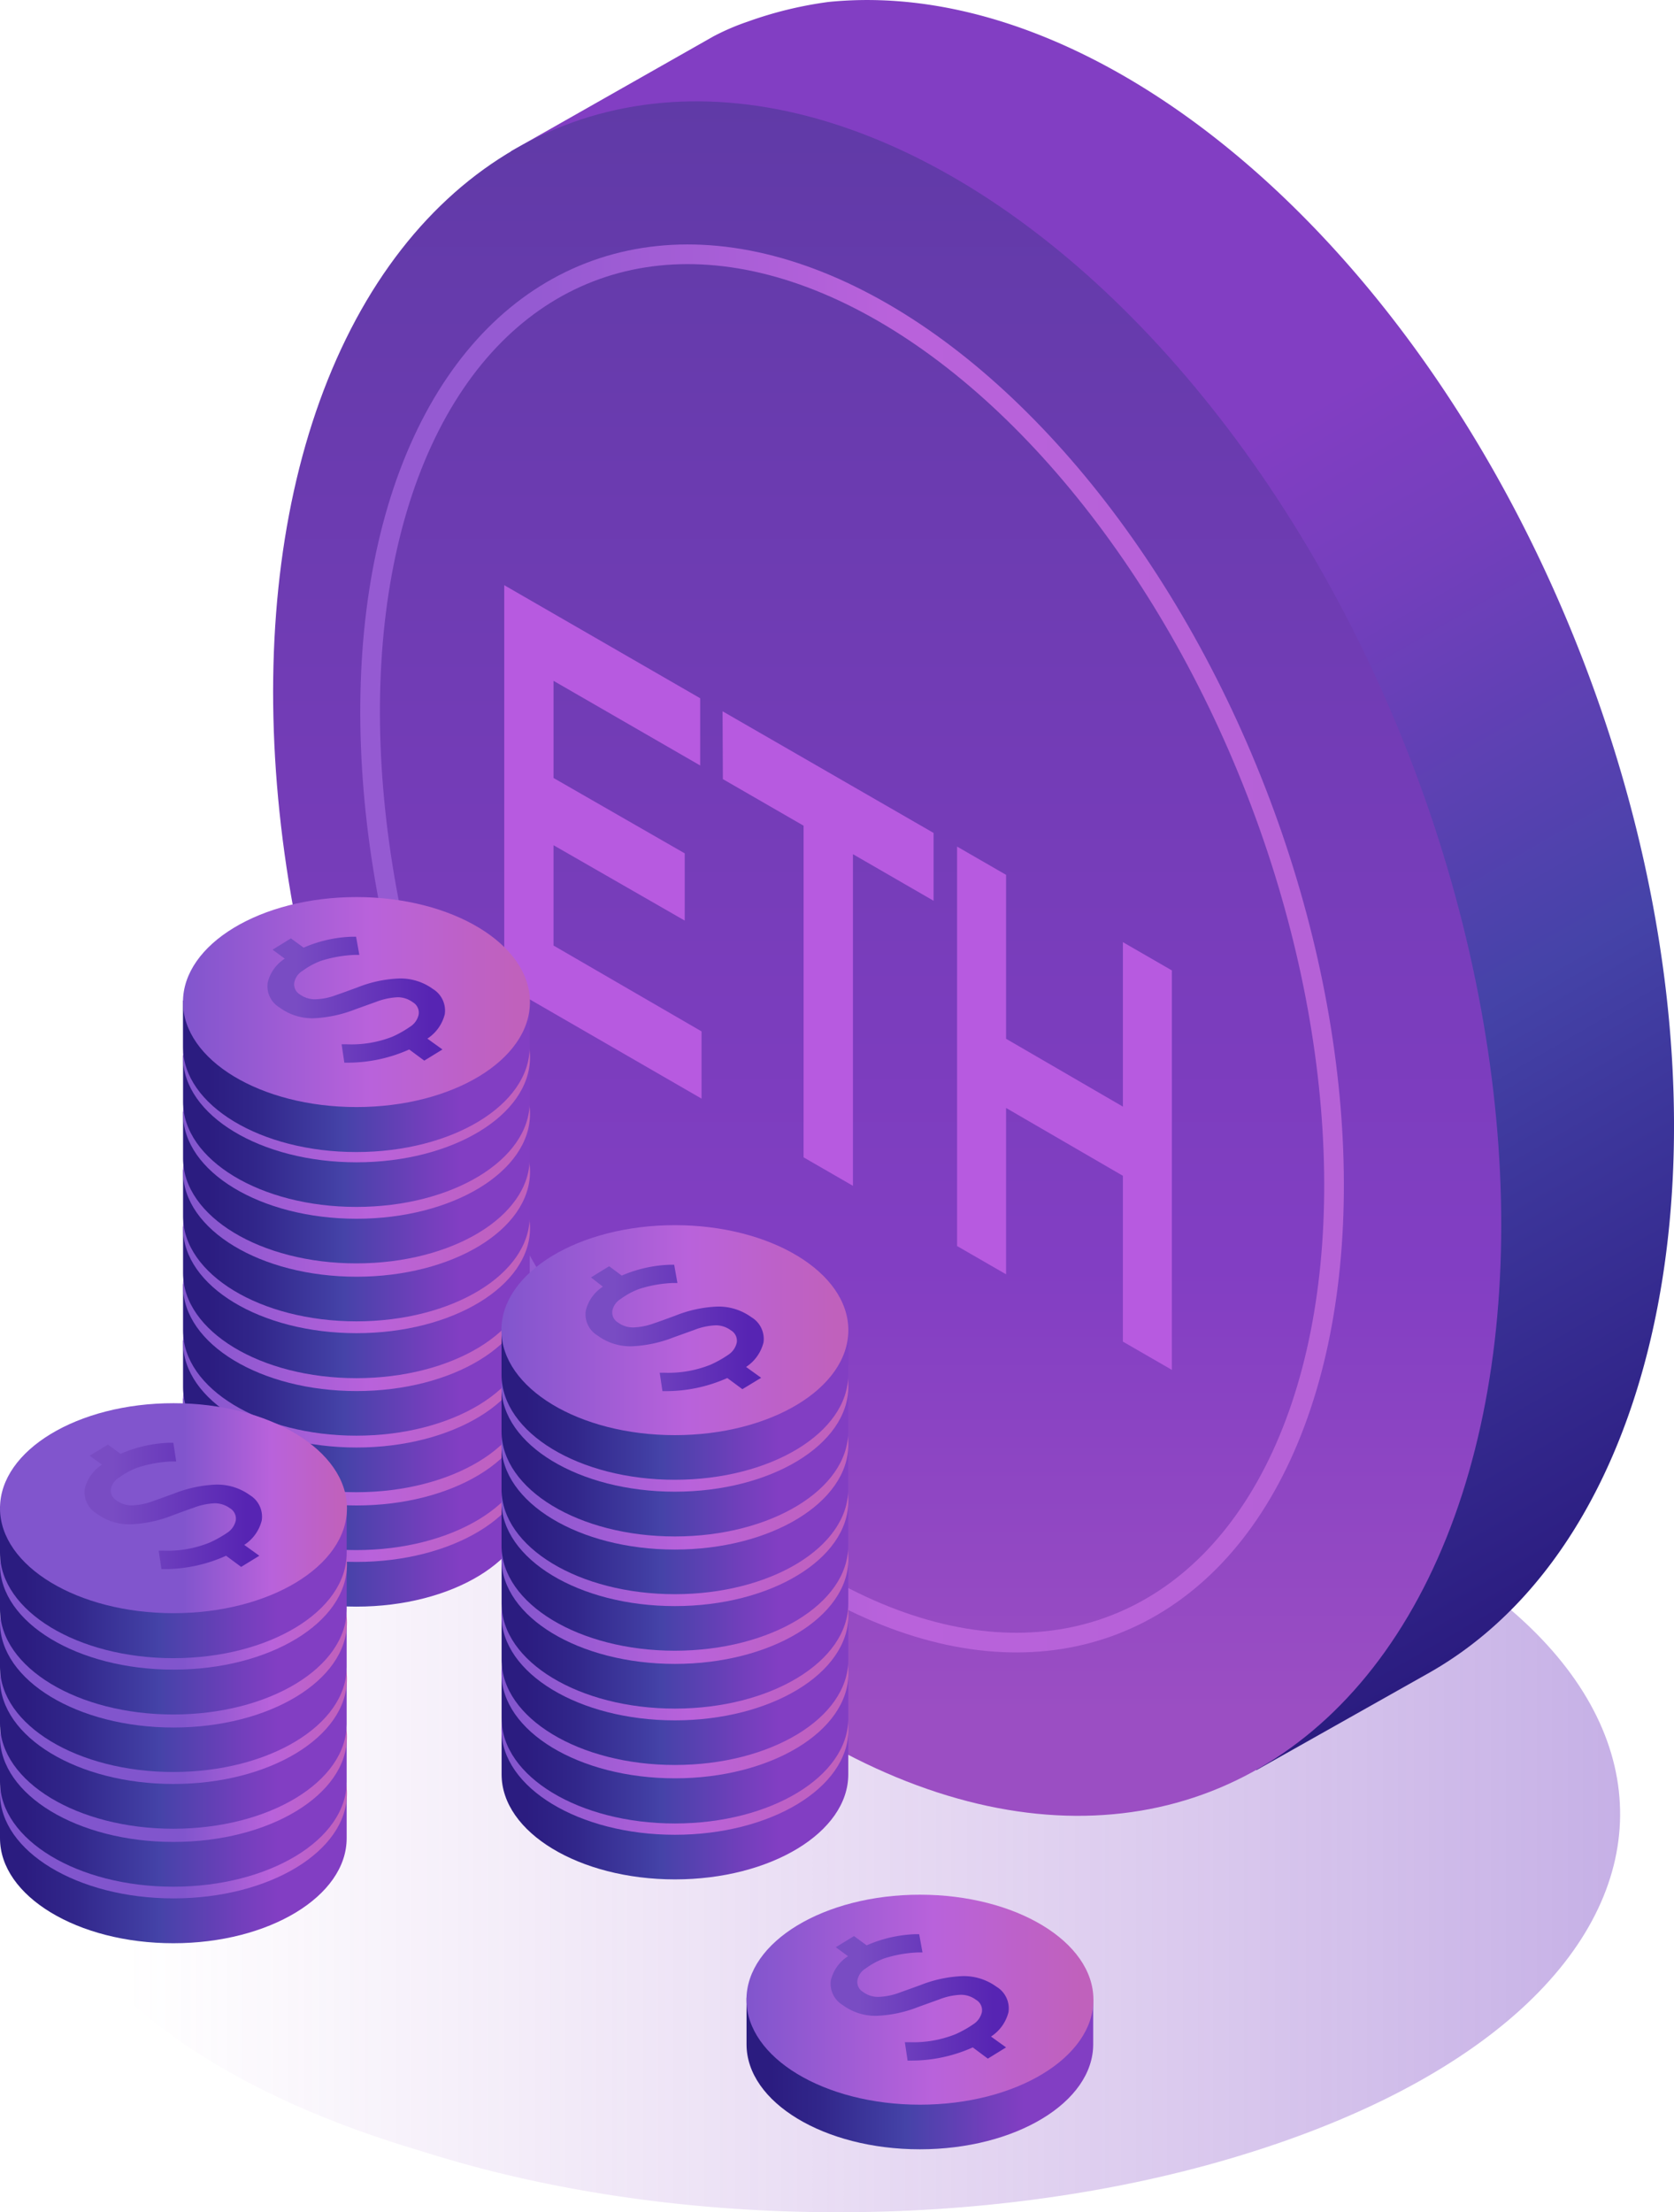 <svg xmlns="http://www.w3.org/2000/svg" xmlns:xlink="http://www.w3.org/1999/xlink" width="222.13" height="293.51" viewBox="0 0 222.13 293.51"><defs><style>.cls-78{fill:none}</style><linearGradient id="Безымянный_градиент_161" x1="4.16" y1="240.18" x2="214.98" y2="240.18" gradientUnits="userSpaceOnUse"><stop offset=".06" stop-color="#9b4ec3" stop-opacity="0"/><stop offset="1" stop-color="#6930be"/></linearGradient><linearGradient id="Безымянный_градиент_319" x1="98.11" y1="2.57" x2="216" y2="206.76" gradientUnits="userSpaceOnUse"><stop offset=".35" stop-color="#823ec3"/><stop offset=".46" stop-color="#733fbc"/><stop offset=".66" stop-color="#4b42ab"/><stop offset=".69" stop-color="#4543a8"/><stop offset=".77" stop-color="#3e389d"/><stop offset="1" stop-color="#2b1c80"/></linearGradient><linearGradient id="Безымянный_градиент_155" x1="117.72" y1="240.93" x2="117.72" y2="13.42" gradientTransform="rotate(21.23 117.7 127.176)" gradientUnits="userSpaceOnUse"><stop offset=".06" stop-color="#9b4ec3"/><stop offset=".32" stop-color="#823ec3"/><stop offset="1" stop-color="#603aa7"/></linearGradient><linearGradient id="Безымянный_градиент_333" x1="47.8" y1="125.84" x2="178.34" y2="125.84" gradientTransform="rotate(21.23 113.059 125.837)" gradientUnits="userSpaceOnUse"><stop offset=".18" stop-color="#955ad2"/><stop offset=".54" stop-color="#b962db"/><stop offset=".96" stop-color="#b561d7"/></linearGradient><linearGradient id="Безымянный_градиент_110" x1="70.34" y1="199.25" x2="24.29" y2="199.25" gradientUnits="userSpaceOnUse"><stop offset=".2" stop-color="#823ec3"/><stop offset=".3" stop-color="#733fbc"/><stop offset=".51" stop-color="#4b42ab"/><stop offset=".54" stop-color="#4543a8"/><stop offset=".57" stop-color="#423fa4"/><stop offset=".79" stop-color="#31268a"/><stop offset=".93" stop-color="#2b1c80"/></linearGradient><linearGradient id="Безымянный_градиент_88" x1="24.29" y1="193.3" x2="70.33" y2="193.3" gradientUnits="userSpaceOnUse"><stop offset="0" stop-color="#8155cd"/><stop offset=".54" stop-color="#b962db"/><stop offset=".96" stop-color="#c061bc"/></linearGradient><linearGradient id="Безымянный_градиент_106" x1="35.48" y1="192.99" x2="59.15" y2="192.99" gradientUnits="userSpaceOnUse"><stop offset=".05" stop-color="#823ec3"/><stop offset="1" stop-color="#9741cf"/></linearGradient><linearGradient id="Безымянный_градиент_110-2" x1="70.34" y1="191.76" x2="24.29" y2="191.76" xlink:href="#Безымянный_градиент_110"/><linearGradient id="Безымянный_градиент_88-2" x1="24.29" y1="185.81" x2="70.33" y2="185.81" xlink:href="#Безымянный_градиент_88"/><linearGradient id="Безымянный_градиент_106-2" x1="35.48" y1="185.5" x2="59.15" y2="185.5" xlink:href="#Безымянный_градиент_106"/><linearGradient id="Безымянный_градиент_110-3" x1="70.34" y1="184.07" x2="24.29" y2="184.07" xlink:href="#Безымянный_градиент_110"/><linearGradient id="Безымянный_градиент_88-3" x1="24.29" y1="178.12" x2="70.33" y2="178.12" xlink:href="#Безымянный_градиент_88"/><linearGradient id="Безымянный_градиент_106-3" x1="35.48" y1="177.81" x2="59.15" y2="177.81" xlink:href="#Безымянный_градиент_106"/><linearGradient id="Безымянный_градиент_110-4" x1="70.34" y1="176.58" x2="24.29" y2="176.58" xlink:href="#Безымянный_градиент_110"/><linearGradient id="Безымянный_градиент_88-4" x1="24.29" y1="170.63" x2="70.33" y2="170.63" xlink:href="#Безымянный_градиент_88"/><linearGradient id="Безымянный_градиент_106-4" x1="35.48" y1="170.32" x2="59.15" y2="170.32" xlink:href="#Безымянный_градиент_106"/><linearGradient id="Безымянный_градиент_110-5" x1="70.33" y1="168.9" x2="24.29" y2="168.9" xlink:href="#Безымянный_градиент_110"/><linearGradient id="Безымянный_градиент_88-5" x1="24.29" y1="162.95" x2="70.32" y2="162.95" xlink:href="#Безымянный_градиент_88"/><linearGradient id="Безымянный_градиент_106-5" x1="35.48" y1="162.65" x2="59.14" y2="162.65" xlink:href="#Безымянный_градиент_106"/><linearGradient id="Безымянный_градиент_110-6" x1="70.33" y1="161.41" x2="24.29" y2="161.41" xlink:href="#Безымянный_градиент_110"/><linearGradient id="Безымянный_градиент_88-6" x1="24.29" y1="155.46" x2="70.32" y2="155.46" xlink:href="#Безымянный_градиент_88"/><linearGradient id="Безымянный_градиент_106-6" x1="35.48" y1="155.16" x2="59.14" y2="155.16" xlink:href="#Безымянный_градиент_106"/><linearGradient id="Безымянный_градиент_110-7" x1="70.33" y1="153.72" x2="24.29" y2="153.72" xlink:href="#Безымянный_градиент_110"/><linearGradient id="Безымянный_градиент_88-7" x1="24.29" y1="147.77" x2="70.32" y2="147.77" xlink:href="#Безымянный_градиент_88"/><linearGradient id="Безымянный_градиент_106-7" x1="35.48" y1="147.47" x2="59.14" y2="147.47" xlink:href="#Безымянный_градиент_106"/><linearGradient id="Безымянный_градиент_110-8" x1="70.33" y1="146.23" x2="24.29" y2="146.23" xlink:href="#Безымянный_градиент_110"/><linearGradient id="Безымянный_градиент_88-8" x1="24.29" y1="140.28" x2="70.32" y2="140.28" xlink:href="#Безымянный_градиент_88"/><linearGradient id="Безымянный_градиент_106-8" x1="35.48" y1="139.98" x2="59.14" y2="139.98" xlink:href="#Безымянный_градиент_106"/><linearGradient id="Безымянный_градиент_110-9" x1="70.33" y1="138.9" x2="24.28" y2="138.9" xlink:href="#Безымянный_градиент_110"/><linearGradient id="Безымянный_градиент_88-9" x1="24.28" y1="132.95" x2="70.32" y2="132.95" xlink:href="#Безымянный_градиент_88"/><linearGradient id="Безымянный_градиент_327" x1="35.47" y1="132.64" x2="59.14" y2="132.64" gradientUnits="userSpaceOnUse"><stop offset=".16" stop-color="#794cc3"/><stop offset=".91" stop-color="#5724b3"/></linearGradient><linearGradient id="Безымянный_градиент_110-10" x1="112.58" y1="235.45" x2="66.54" y2="235.45" xlink:href="#Безымянный_градиент_110"/><linearGradient id="Безымянный_градиент_88-10" x1="66.54" y1="229.5" x2="112.57" y2="229.5" xlink:href="#Безымянный_градиент_88"/><linearGradient id="Безымянный_градиент_106-9" x1="77.73" y1="229.2" x2="101.39" y2="229.2" xlink:href="#Безымянный_градиент_106"/><linearGradient id="Безымянный_градиент_110-11" x1="112.58" y1="227.96" x2="66.54" y2="227.96" xlink:href="#Безымянный_градиент_110"/><linearGradient id="Безымянный_градиент_88-11" x1="66.54" y1="222.01" x2="112.57" y2="222.01" xlink:href="#Безымянный_градиент_88"/><linearGradient id="Безымянный_градиент_106-10" x1="77.73" y1="221.71" x2="101.39" y2="221.71" xlink:href="#Безымянный_градиент_106"/><linearGradient id="Безымянный_градиент_110-12" x1="112.58" y1="220.27" x2="66.54" y2="220.27" xlink:href="#Безымянный_градиент_110"/><linearGradient id="Безымянный_градиент_88-12" x1="66.54" y1="214.32" x2="112.57" y2="214.32" xlink:href="#Безымянный_градиент_88"/><linearGradient id="Безымянный_градиент_106-11" x1="77.73" y1="214.02" x2="101.39" y2="214.02" xlink:href="#Безымянный_градиент_106"/><linearGradient id="Безымянный_градиент_110-13" x1="112.58" y1="212.78" x2="66.54" y2="212.78" xlink:href="#Безымянный_градиент_110"/><linearGradient id="Безымянный_градиент_88-13" x1="66.54" y1="206.83" x2="112.57" y2="206.83" xlink:href="#Безымянный_градиент_88"/><linearGradient id="Безымянный_градиент_106-12" x1="77.73" y1="206.53" x2="101.39" y2="206.53" xlink:href="#Безымянный_градиент_106"/><linearGradient id="Безымянный_градиент_110-14" x1="112.58" y1="205.11" x2="66.53" y2="205.11" xlink:href="#Безымянный_градиент_110"/><linearGradient id="Безымянный_градиент_88-14" x1="66.53" y1="199.16" x2="112.57" y2="199.16" xlink:href="#Безымянный_градиент_88"/><linearGradient id="Безымянный_градиент_106-13" x1="77.72" y1="198.85" x2="101.39" y2="198.85" xlink:href="#Безымянный_градиент_106"/><linearGradient id="Безымянный_градиент_110-15" x1="112.58" y1="197.61" x2="66.53" y2="197.61" xlink:href="#Безымянный_градиент_110"/><linearGradient id="Безымянный_градиент_88-15" x1="66.53" y1="191.66" x2="112.57" y2="191.66" xlink:href="#Безымянный_градиент_88"/><linearGradient id="Безымянный_градиент_106-14" x1="77.72" y1="191.36" x2="101.39" y2="191.36" xlink:href="#Безымянный_градиент_106"/><linearGradient id="Безымянный_градиент_110-16" x1="112.58" y1="189.92" x2="66.53" y2="189.92" xlink:href="#Безымянный_градиент_110"/><linearGradient id="Безымянный_градиент_88-16" x1="66.53" y1="183.98" x2="112.57" y2="183.98" xlink:href="#Безымянный_градиент_88"/><linearGradient id="Безымянный_градиент_106-15" x1="77.72" y1="183.67" x2="101.39" y2="183.67" xlink:href="#Безымянный_градиент_106"/><linearGradient id="Безымянный_градиент_110-17" x1="112.58" y1="182.43" x2="66.53" y2="182.43" xlink:href="#Безымянный_градиент_110"/><linearGradient id="Безымянный_градиент_88-17" x1="66.53" y1="176.48" x2="112.57" y2="176.48" xlink:href="#Безымянный_градиент_88"/><linearGradient id="Безымянный_градиент_327-2" x1="77.72" y1="176.18" x2="101.39" y2="176.18" xlink:href="#Безымянный_градиент_327"/><linearGradient id="Безымянный_градиент_110-18" x1="46.05" y1="243.89" x2="0" y2="243.89" xlink:href="#Безымянный_градиент_110"/><linearGradient id="Безымянный_градиент_88-18" y1="237.94" x2="46.04" y2="237.94" xlink:href="#Безымянный_градиент_88"/><linearGradient id="Безымянный_градиент_106-16" x1="11.19" y1="237.63" x2="34.86" y2="237.63" xlink:href="#Безымянный_градиент_106"/><linearGradient id="Безымянный_градиент_110-19" x1="46.05" y1="236.4" x2="0" y2="236.4" xlink:href="#Безымянный_градиент_110"/><linearGradient id="Безымянный_градиент_88-19" y1="230.45" x2="46.04" y2="230.45" xlink:href="#Безымянный_градиент_88"/><linearGradient id="Безымянный_градиент_106-17" x1="11.19" y1="230.14" x2="34.86" y2="230.14" xlink:href="#Безымянный_градиент_106"/><linearGradient id="Безымянный_градиент_110-20" x1="46.05" y1="228.71" x2="0" y2="228.71" xlink:href="#Безымянный_градиент_110"/><linearGradient id="Безымянный_градиент_88-20" y1="222.76" x2="46.04" y2="222.76" xlink:href="#Безымянный_градиент_88"/><linearGradient id="Безымянный_градиент_106-18" x1="11.19" y1="222.45" x2="34.86" y2="222.45" xlink:href="#Безымянный_градиент_106"/><linearGradient id="Безымянный_градиент_110-21" x1="46.05" y1="221.22" x2="0" y2="221.22" xlink:href="#Безымянный_градиент_110"/><linearGradient id="Безымянный_градиент_88-21" y1="215.27" x2="46.04" y2="215.27" xlink:href="#Безымянный_градиент_88"/><linearGradient id="Безымянный_градиент_106-19" x1="11.19" y1="214.96" x2="34.86" y2="214.96" xlink:href="#Безымянный_градиент_106"/><linearGradient id="Безымянный_градиент_110-22" x1="46.04" y1="213.54" x2="0" y2="213.54" xlink:href="#Безымянный_градиент_110"/><linearGradient id="Безымянный_градиент_88-22" y1="207.59" x2="46.04" y2="207.59" xlink:href="#Безымянный_градиент_88"/><linearGradient id="Безымянный_градиент_106-20" x1="11.19" y1="207.29" x2="34.86" y2="207.29" xlink:href="#Безымянный_градиент_106"/><linearGradient id="Безымянный_градиент_110-23" x1="46.04" y1="206.05" x2="0" y2="206.05" xlink:href="#Безымянный_градиент_110"/><linearGradient id="Безымянный_градиент_88-23" y1="200.1" x2="46.04" y2="200.1" xlink:href="#Безымянный_градиент_88"/><linearGradient id="Безымянный_градиент_327-3" x1="11.19" y1="199.8" x2="34.86" y2="199.8" xlink:href="#Безымянный_градиент_327"/><linearGradient id="Безымянный_градиент_110-24" x1="145.1" y1="271.26" x2="99.06" y2="271.26" xlink:href="#Безымянный_градиент_110"/><linearGradient id="Безымянный_градиент_88-24" x1="99.06" y1="265.31" x2="145.09" y2="265.31" xlink:href="#Безымянный_градиент_88"/><linearGradient id="Безымянный_градиент_327-4" x1="110.25" y1="265.01" x2="133.91" y2="265.01" xlink:href="#Безымянный_градиент_327"/></defs><title>3</title><g id="Слой_2" data-name="Слой 2"><g id="Слой_3" data-name="Слой 3"><path d="M164 195.19l-3.26-1c-32.3-9.73-72.39-9.82-104.85-.24-68.64 20.26-69.08 70.65-.78 91.21l3.26 1c32.3 9.72 72.39 9.81 104.86.23 68.65-20.25 69.09-70.64.77-91.2z" style="opacity:.38;fill:url(#Безымянный_градиент_161)"/><path d="M166.71 234.86l23.07-13c33.27-19 42.5-77.09 20.08-134.79C188.61 32.39 146.11-3.4 109.93.26a51.8 51.8 0 0 0-10.74 2.62 31.11 31.11 0 0 0-4.51 1.94L67.77 20.09" style="fill:url(#Безымянный_градиент_319)"/><ellipse cx="117.72" cy="127.18" rx="74.3" ry="118.55" transform="rotate(-21.23 117.725 127.169)" style="fill:url(#Безымянный_градиент_155)"/><ellipse cx="113.07" cy="125.84" rx="57.53" ry="96.24" transform="rotate(-21.23 113.056 125.852)" style="stroke-miterlimit:10;stroke-width:2.61px;stroke:url(#Безымянный_градиент_333);fill:none"/><path d="M73.45 112.14l17.41 10v-8.92l-17.41-10V90.33l19.46 11.23v-8.92l-26-15v53l26.18 15.12v-8.92l-19.64-11.39zM149 125v21.82l-15.5-9v-21.75l-6.5-3.75v53l6.5 3.75V147l15.5 9v22l6.5 3.75v-53zm-53.08-21.63l10.71 6.18v44l6.55 3.78v-44l10.7 6.18v-9l-28-16.14z" style="fill:#b75ae0"/><path d="M68.74 193.3c-3.36-5.17-11.69-8-21.43-8s-18.06 2.58-21.42 7.75h-1.6v6.18c0 7.69 10.31 13.93 23 13.93s23-6.24 23-13.93v-5.93z" style="fill:url(#Безымянный_градиент_110)"/><ellipse cx="47.31" cy="193.3" rx="23.02" ry="13.93" style="fill:url(#Безымянный_градиент_88)"/><path d="M57.45 191.56a7.47 7.47 0 0 0-4.45-1.39 16.86 16.86 0 0 0-5.61 1.2c-.7.26-2.08.77-2.79 1a8.59 8.59 0 0 1-2.81.57 3.42 3.42 0 0 1-2-.65 1.55 1.55 0 0 1-.75-1.59 2.38 2.38 0 0 1 1.11-1.56 10.41 10.41 0 0 1 2.4-1.3 17.16 17.16 0 0 1 4.51-.8h.61l-.43-2.41h-.54a17.35 17.35 0 0 0-6.42 1.44l-1.69-1.23-2.42 1.48 1.63 1.19a5.18 5.18 0 0 0-2.27 3.19 3.3 3.3 0 0 0 1.59 3.3 7.36 7.36 0 0 0 4.49 1.41 16.92 16.92 0 0 0 5.53-1.18l2.78-1a8.86 8.86 0 0 1 2.86-.6 3.37 3.37 0 0 1 2 .65 1.6 1.6 0 0 1 .78 1.65 2.59 2.59 0 0 1-1.13 1.61 15.72 15.72 0 0 1-2.36 1.32 15.08 15.08 0 0 1-6.07 1.07h-.62l.36 2.44h.53a20 20 0 0 0 8.08-1.75l2 1.48 2.41-1.48-2-1.44a5.44 5.44 0 0 0 2.31-3.24 3.36 3.36 0 0 0-1.62-3.38z" style="fill:url(#Безымянный_градиент_106)"/><path d="M68.74 185.81c-3.36-5.17-11.69-8-21.43-8s-18.06 2.58-21.42 7.75h-1.6v6.18c0 7.69 10.31 13.92 23 13.92s23-6.23 23-13.92v-5.95z" style="fill:url(#Безымянный_градиент_110-2)"/><ellipse cx="47.31" cy="185.81" rx="23.02" ry="13.93" style="fill:url(#Безымянный_градиент_88-2)"/><path d="M57.45 184.07a7.34 7.34 0 0 0-4.45-1.39 16.86 16.86 0 0 0-5.61 1.2c-.7.25-2.08.77-2.79 1a8.28 8.28 0 0 1-2.81.56 3.34 3.34 0 0 1-2-.64 1.55 1.55 0 0 1-.75-1.59 2.38 2.38 0 0 1 1.11-1.56 10.41 10.41 0 0 1 2.4-1.3 17.16 17.16 0 0 1 4.51-.8h.61l-.43-2.41h-.54a17.55 17.55 0 0 0-6.42 1.45l-1.69-1.23-2.42 1.48L37.8 180a5.18 5.18 0 0 0-2.27 3.19 3.3 3.3 0 0 0 1.59 3.31 7.36 7.36 0 0 0 4.49 1.5 17.19 17.19 0 0 0 5.53-1.18l2.78-1a9.21 9.21 0 0 1 2.86-.61 3.38 3.38 0 0 1 2 .66 1.6 1.6 0 0 1 .78 1.65 2.54 2.54 0 0 1-1.13 1.6 14.74 14.74 0 0 1-2.36 1.33 15.08 15.08 0 0 1-6.07.99h-.62l.36 2.44h.53a20 20 0 0 0 8.08-1.75l2 1.48 2.41-1.48-2-1.44a5.44 5.44 0 0 0 2.31-3.24 3.36 3.36 0 0 0-1.62-3.38z" style="fill:url(#Безымянный_градиент_106-2)"/><path d="M68.74 178.12c-3.36-5.17-11.69-8-21.43-8s-18.06 2.58-21.42 7.75h-1.6v6.18c0 7.69 10.31 13.93 23 13.93s23-6.24 23-13.93v-5.95z" style="fill:url(#Безымянный_градиент_110-3)"/><ellipse cx="47.31" cy="178.12" rx="23.02" ry="13.93" style="fill:url(#Безымянный_градиент_88-3)"/><path d="M57.45 176.38A7.47 7.47 0 0 0 53 175a16.86 16.86 0 0 0-5.61 1.2c-.7.26-2.08.77-2.79 1a8.59 8.59 0 0 1-2.81.57 3.42 3.42 0 0 1-2-.65 1.55 1.55 0 0 1-.75-1.59 2.38 2.38 0 0 1 1.11-1.53 10.41 10.41 0 0 1 2.4-1.3 17.16 17.16 0 0 1 4.51-.8h.61l-.43-2.41h-.54a17.35 17.35 0 0 0-6.42 1.44l-1.69-1.23-2.42 1.48 1.63 1.19a5.18 5.18 0 0 0-2.27 3.19 3.3 3.3 0 0 0 1.59 3.31 7.36 7.36 0 0 0 4.49 1.41 17.19 17.19 0 0 0 5.53-1.18l2.78-1a8.86 8.86 0 0 1 2.86-.6 3.3 3.3 0 0 1 2 .65 1.6 1.6 0 0 1 .78 1.65 2.59 2.59 0 0 1-1.13 1.61 15.72 15.72 0 0 1-2.36 1.32 15.08 15.08 0 0 1-6.07 1.02h-.62l.36 2.44h.53a20 20 0 0 0 8.08-1.75l2 1.48 2.41-1.48-2-1.44a5.44 5.44 0 0 0 2.31-3.24 3.36 3.36 0 0 0-1.62-3.38z" style="fill:url(#Безымянный_градиент_106-3)"/><path d="M68.74 170.63c-3.36-5.17-11.69-8-21.43-8s-18.06 2.58-21.42 7.75h-1.6v6.18c0 7.69 10.31 13.92 23 13.92s23-6.23 23-13.92v-6z" style="fill:url(#Безымянный_градиент_110-4)"/><ellipse cx="47.31" cy="170.63" rx="23.02" ry="13.93" style="fill:url(#Безымянный_градиент_88-4)"/><path d="M57.45 168.89A7.34 7.34 0 0 0 53 167.5a16.61 16.61 0 0 0-5.61 1.2c-.7.25-2.08.77-2.79 1a8.28 8.28 0 0 1-2.81.56 3.34 3.34 0 0 1-2-.64A1.55 1.55 0 0 1 39 168a2.38 2.38 0 0 1 1.11-1.56 10.41 10.41 0 0 1 2.4-1.3 17.16 17.16 0 0 1 4.51-.8h.61l-.39-2.34h-.54a17.55 17.55 0 0 0-6.42 1.45l-1.69-1.23-2.42 1.48 1.63 1.19a5.18 5.18 0 0 0-2.27 3.19 3.28 3.28 0 0 0 1.59 3.3 7.31 7.31 0 0 0 4.49 1.42 17.19 17.19 0 0 0 5.53-1.18l2.78-1a9.21 9.21 0 0 1 2.86-.61 3.38 3.38 0 0 1 2 .66 1.6 1.6 0 0 1 .78 1.65 2.54 2.54 0 0 1-1.13 1.6 14.74 14.74 0 0 1-2.36 1.33 14.92 14.92 0 0 1-6.07 1h-.62l.36 2.44h.53a20 20 0 0 0 8.08-1.75l2 1.48 2.41-1.48-2-1.44a5.44 5.44 0 0 0 2.31-3.24 3.36 3.36 0 0 0-1.62-3.37z" style="fill:url(#Безымянный_градиент_106-4)"/><path d="M68.73 163c-3.36-5.17-11.68-8-21.42-8s-18.06 2.57-21.42 7.74h-1.6v6.18c0 7.69 10.3 13.93 23 13.93s23-6.24 23-13.93v-6z" style="fill:url(#Безымянный_градиент_110-5)"/><ellipse cx="47.31" cy="162.95" rx="23.02" ry="13.93" style="fill:url(#Безымянный_градиент_88-5)"/><path d="M57.44 161.22a7.36 7.36 0 0 0-4.47-1.4 16.71 16.71 0 0 0-5.62 1.18c-.69.25-2.08.77-2.78 1a8.8 8.8 0 0 1-2.81.56 3.32 3.32 0 0 1-2-.65 1.54 1.54 0 0 1-.75-1.59 2.33 2.33 0 0 1 1.11-1.55 10 10 0 0 1 2.39-1.3 16.77 16.77 0 0 1 4.51-.81h.62l-.44-2.42h-.54a17.65 17.65 0 0 0-6.42 1.44l-1.68-1.23-2.39 1.55 1.63 1.19a5.26 5.26 0 0 0-2.28 3.19 3.29 3.29 0 0 0 1.6 3.31 7.29 7.29 0 0 0 4.48 1.41 16.92 16.92 0 0 0 5.53-1.18l2.78-1a8.66 8.66 0 0 1 2.86-.61 3.29 3.29 0 0 1 2 .66 1.58 1.58 0 0 1 .79 1.64 2.61 2.61 0 0 1-1.14 1.61 14 14 0 0 1-2.36 1.32 15 15 0 0 1-6.06 1.04h-.61l.31 2.42h.53a20.09 20.09 0 0 0 8.08-1.74l2 1.48 2.42-1.48-2-1.45a5.39 5.39 0 0 0 2.32-3.24 3.36 3.36 0 0 0-1.61-3.35z" style="fill:url(#Безымянный_градиент_106-5)"/><path d="M68.73 155.46c-3.36-5.17-11.68-8-21.42-8s-18.06 2.57-21.42 7.74h-1.6v6.18c0 7.69 10.3 13.93 23 13.93s23-6.24 23-13.93v-5.95z" style="fill:url(#Безымянный_градиент_110-6)"/><ellipse cx="47.31" cy="155.46" rx="23.02" ry="13.93" style="fill:url(#Безымянный_градиент_88-6)"/><path d="M57.44 153.73a7.36 7.36 0 0 0-4.47-1.4 16.91 16.91 0 0 0-5.62 1.2l-2.78 1a8.8 8.8 0 0 1-2.81.56 3.32 3.32 0 0 1-2-.65 1.54 1.54 0 0 1-.75-1.59 2.37 2.37 0 0 1 1.11-1.56 10.3 10.3 0 0 1 2.42-1.29 16.77 16.77 0 0 1 4.51-.81h.62l-.44-2.42h-.54a17.45 17.45 0 0 0-6.42 1.44L38.59 147l-2.42 1.48 1.63 1.19a5.23 5.23 0 0 0-2.28 3.19 3.3 3.3 0 0 0 1.6 3.31 7.29 7.29 0 0 0 4.48 1.41 16.92 16.92 0 0 0 5.53-1.18c.7-.25 2.08-.77 2.78-1a8.66 8.66 0 0 1 2.86-.61 3.29 3.29 0 0 1 2 .66 1.58 1.58 0 0 1 .79 1.64 2.61 2.61 0 0 1-1.14 1.61 14.74 14.74 0 0 1-2.36 1.3 15 15 0 0 1-6.06 1.09h-.61l.36 2.44h.53a19.93 19.93 0 0 0 8.08-1.75l2 1.49 2.42-1.49-2-1.44a5.41 5.41 0 0 0 2.32-3.24 3.35 3.35 0 0 0-1.66-3.37z" style="fill:url(#Безымянный_градиент_106-6)"/><path d="M68.73 147.77c-3.36-5.17-11.68-8-21.42-8s-18.06 2.57-21.42 7.74h-1.6v6.18c0 7.69 10.3 13.93 23 13.93s23-6.24 23-13.93v-5.95z" style="fill:url(#Безымянный_градиент_110-7)"/><ellipse cx="47.31" cy="147.77" rx="23.02" ry="13.93" style="fill:url(#Безымянный_градиент_88-7)"/><path d="M57.44 146a7.36 7.36 0 0 0-4.47-1.4 16.71 16.71 0 0 0-5.62 1.21c-.69.25-2.08.77-2.78 1a8.8 8.8 0 0 1-2.81.56 3.32 3.32 0 0 1-2-.65 1.54 1.54 0 0 1-.75-1.59 2.33 2.33 0 0 1 1.11-1.55 10 10 0 0 1 2.39-1.3 16.77 16.77 0 0 1 4.51-.81h.62l-.44-2.42h-.54a17.65 17.65 0 0 0-6.42 1.44l-1.68-1.23-2.42 1.48L37.8 142a5.26 5.26 0 0 0-2.28 3.19 3.3 3.3 0 0 0 1.6 3.31 7.29 7.29 0 0 0 4.48 1.41 16.92 16.92 0 0 0 5.53-1.18l2.78-1a8.66 8.66 0 0 1 2.86-.61 3.29 3.29 0 0 1 2 .66 1.58 1.58 0 0 1 .79 1.64 2.61 2.61 0 0 1-1.14 1.58 14 14 0 0 1-2.36 1.32A15 15 0 0 1 46 153.4h-.61l.36 2.45h.53a20.09 20.09 0 0 0 8.08-1.74l2 1.48 2.42-1.49-2-1.44a5.39 5.39 0 0 0 2.32-3.24 3.36 3.36 0 0 0-1.66-3.42z" style="fill:url(#Безымянный_градиент_106-7)"/><path d="M68.73 140.28c-3.36-5.17-11.68-8-21.42-8s-18.06 2.57-21.42 7.74h-1.6v6.18c0 7.69 10.3 13.93 23 13.93s23-6.24 23-13.93v-5.95z" style="fill:url(#Безымянный_градиент_110-8)"/><ellipse cx="47.31" cy="140.28" rx="23.02" ry="13.93" style="fill:url(#Безымянный_градиент_88-8)"/><path d="M57.44 138.55a7.36 7.36 0 0 0-4.47-1.4 16.91 16.91 0 0 0-5.62 1.2l-2.78 1a8.8 8.8 0 0 1-2.81.56 3.39 3.39 0 0 1-2-.65 1.54 1.54 0 0 1-.75-1.59 2.37 2.37 0 0 1 1.11-1.56 10.3 10.3 0 0 1 2.39-1.29 16.77 16.77 0 0 1 4.51-.81h.62l-.44-2.41h-.54a17.45 17.45 0 0 0-6.42 1.44l-1.68-1.23-2.42 1.48 1.63 1.19a5.23 5.23 0 0 0-2.28 3.19 3.3 3.3 0 0 0 1.6 3.31 7.29 7.29 0 0 0 4.48 1.41 16.92 16.92 0 0 0 5.53-1.18c.7-.25 2.08-.77 2.78-1a8.66 8.66 0 0 1 2.86-.61 3.35 3.35 0 0 1 2 .65 1.6 1.6 0 0 1 .79 1.65 2.61 2.61 0 0 1-1.14 1.61 14.74 14.74 0 0 1-2.36 1.32 15 15 0 0 1-6.03 1.08h-.61l.36 2.44h.53a19.93 19.93 0 0 0 8.08-1.75l2 1.49 2.42-1.49-2-1.44a5.41 5.41 0 0 0 2.32-3.24 3.35 3.35 0 0 0-1.66-3.37z" style="fill:url(#Безымянный_градиент_106-8)"/><path d="M68.73 133c-3.36-5.17-11.69-8-21.42-8s-18.07 2.58-21.43 7.75h-1.6v6.18c0 7.69 10.31 13.92 23 13.92s23-6.23 23-13.92v-6z" style="fill:url(#Безымянный_градиент_110-9)"/><ellipse cx="47.3" cy="132.95" rx="23.02" ry="13.93" style="fill:url(#Безымянный_градиент_88-9)"/><path d="M57.44 131.21a7.34 7.34 0 0 0-4.44-1.39 16.61 16.61 0 0 0-5.61 1.2c-.7.25-2.08.77-2.79 1a8.27 8.27 0 0 1-2.8.56 3.34 3.34 0 0 1-2-.64 1.55 1.55 0 0 1-.75-1.59 2.36 2.36 0 0 1 1.12-1.56 10.17 10.17 0 0 1 2.39-1.3 17.16 17.16 0 0 1 4.51-.8h.61l-.43-2.41h-.54a17.35 17.35 0 0 0-6.42 1.45l-1.69-1.23-2.43 1.5 1.62 1.19a5.18 5.18 0 0 0-2.27 3.19 3.28 3.28 0 0 0 1.59 3.3 7.31 7.31 0 0 0 4.49 1.42 17.19 17.19 0 0 0 5.53-1.18l2.78-1a9.21 9.21 0 0 1 2.86-.61 3.38 3.38 0 0 1 2 .66 1.6 1.6 0 0 1 .78 1.65 2.54 2.54 0 0 1-1.13 1.6 14.74 14.74 0 0 1-2.36 1.33 14.92 14.92 0 0 1-6.11 1h-.62l.36 2.44h.53a20 20 0 0 0 8.08-1.75l2 1.48 2.41-1.48-2-1.44a5.44 5.44 0 0 0 2.31-3.24 3.36 3.36 0 0 0-1.58-3.35z" style="fill:url(#Безымянный_градиент_327)"/><path d="M111 229.5c-3.36-5.17-11.68-8-21.42-8s-18.06 2.57-21.42 7.74h-1.6v6.18c0 7.69 10.3 13.93 23 13.93s23-6.24 23-13.93v-5.92z" style="fill:url(#Безымянный_градиент_110-10)"/><ellipse cx="89.56" cy="229.5" rx="23.02" ry="13.93" style="fill:url(#Безымянный_градиент_88-10)"/><path d="M99.7 227.77a7.42 7.42 0 0 0-4.48-1.4 16.91 16.91 0 0 0-5.62 1.2l-2.78 1a8.8 8.8 0 0 1-2.81.56 3.39 3.39 0 0 1-2-.65 1.54 1.54 0 0 1-.75-1.59 2.37 2.37 0 0 1 1.11-1.56 10.3 10.3 0 0 1 2.39-1.29 16.77 16.77 0 0 1 4.51-.81h.62l-.44-2.41h-.54a17.45 17.45 0 0 0-6.42 1.44l-1.68-1.23-2.42 1.48 1.63 1.19a5.23 5.23 0 0 0-2.28 3.19 3.32 3.32 0 0 0 1.6 3.31 7.29 7.29 0 0 0 4.48 1.41 16.92 16.92 0 0 0 5.53-1.18c.7-.25 2.08-.77 2.78-1a8.66 8.66 0 0 1 2.86-.61 3.35 3.35 0 0 1 2 .65 1.6 1.6 0 0 1 .79 1.65 2.57 2.57 0 0 1-1.14 1.61 14.74 14.74 0 0 1-2.36 1.32 15 15 0 0 1-6.11 1.06h-.61l.36 2.44h.53a19.93 19.93 0 0 0 8.08-1.75l2 1.49 2.42-1.49-2-1.44a5.41 5.41 0 0 0 2.32-3.24 3.36 3.36 0 0 0-1.57-3.35z" style="fill:url(#Безымянный_градиент_106-9)"/><path d="M111 222c-3.36-5.17-11.68-8-21.42-8s-18.06 2.58-21.42 7.75h-1.6V228c0 7.69 10.3 13.93 23 13.93s23-6.24 23-13.93v-6z" style="fill:url(#Безымянный_градиент_110-11)"/><ellipse cx="89.56" cy="222.01" rx="23.02" ry="13.93" style="fill:url(#Безымянный_градиент_88-11)"/><path d="M99.7 220.28a7.42 7.42 0 0 0-4.48-1.4 16.91 16.91 0 0 0-5.62 1.2l-2.78 1a8.8 8.8 0 0 1-2.81.56 3.39 3.39 0 0 1-2-.65 1.54 1.54 0 0 1-.75-1.59 2.37 2.37 0 0 1 1.11-1.56 10.3 10.3 0 0 1 2.39-1.29 16.77 16.77 0 0 1 4.51-.81h.62l-.44-2.41h-.54a17.45 17.45 0 0 0-6.42 1.44l-1.68-1.23-2.42 1.48 1.63 1.19a5.2 5.2 0 0 0-2.28 3.19 3.32 3.32 0 0 0 1.6 3.31 7.35 7.35 0 0 0 4.48 1.41 16.92 16.92 0 0 0 5.56-1.12c.7-.25 2.08-.77 2.78-1a8.66 8.66 0 0 1 2.86-.61 3.35 3.35 0 0 1 2 .65 1.6 1.6 0 0 1 .79 1.65 2.57 2.57 0 0 1-1.14 1.61 14.74 14.74 0 0 1-2.36 1.32 15 15 0 0 1-6.11 1.06h-.61l.36 2.44h.53a19.93 19.93 0 0 0 8.08-1.75l2 1.48 2.42-1.48-2-1.44a5.41 5.41 0 0 0 2.32-3.24 3.36 3.36 0 0 0-1.6-3.41z" style="fill:url(#Безымянный_градиент_106-10)"/><path d="M111 214.32c-3.36-5.17-11.68-8-21.42-8s-18.06 2.57-21.42 7.74h-1.6v6.18c0 7.69 10.3 13.93 23 13.93s23-6.24 23-13.93v-6z" style="fill:url(#Безымянный_градиент_110-12)"/><ellipse cx="89.56" cy="214.32" rx="23.02" ry="13.93" style="fill:url(#Безымянный_градиент_88-12)"/><path d="M99.7 212.59a7.42 7.42 0 0 0-4.48-1.4 16.91 16.91 0 0 0-5.62 1.2l-2.78 1A8.8 8.8 0 0 1 84 214a3.39 3.39 0 0 1-2-.65 1.54 1.54 0 0 1-.75-1.59 2.37 2.37 0 0 1 1.11-1.56 10.3 10.3 0 0 1 2.39-1.29 16.77 16.77 0 0 1 4.51-.81h.62l-.44-2.41h-.54a17.45 17.45 0 0 0-6.42 1.44l-1.68-1.23-2.42 1.48 1.63 1.19a5.23 5.23 0 0 0-2.28 3.19 3.32 3.32 0 0 0 1.6 3.31 7.29 7.29 0 0 0 4.48 1.41 16.92 16.92 0 0 0 5.53-1.18c.7-.25 2.08-.77 2.78-1a8.66 8.66 0 0 1 2.86-.61 3.35 3.35 0 0 1 2 .65 1.6 1.6 0 0 1 .79 1.65 2.57 2.57 0 0 1-1.14 1.61 14.74 14.74 0 0 1-2.36 1.32A15 15 0 0 1 88.2 220h-.61l.36 2.44h.53a19.93 19.93 0 0 0 8.08-1.75l2 1.48 2.42-1.48-2-1.44a5.41 5.41 0 0 0 2.32-3.24 3.36 3.36 0 0 0-1.6-3.42z" style="fill:url(#Безымянный_градиент_106-11)"/><path d="M111 206.83c-3.36-5.17-11.68-8-21.42-8s-18.06 2.58-21.42 7.75h-1.6v6.18c0 7.69 10.3 13.93 23 13.93s23-6.24 23-13.93v-5.95z" style="fill:url(#Безымянный_градиент_110-13)"/><ellipse cx="89.56" cy="206.83" rx="23.02" ry="13.93" style="fill:url(#Безымянный_градиент_88-13)"/><path d="M99.7 205.1a7.42 7.42 0 0 0-4.48-1.4 16.91 16.91 0 0 0-5.62 1.2l-2.78 1a8.8 8.8 0 0 1-2.81.56 3.39 3.39 0 0 1-2-.65 1.54 1.54 0 0 1-.75-1.59 2.37 2.37 0 0 1 1.11-1.56 10.76 10.76 0 0 1 2.39-1.3 17.16 17.16 0 0 1 4.51-.8h.62l-.44-2.41h-.54a17.45 17.45 0 0 0-6.42 1.44l-1.68-1.23-2.42 1.48 1.63 1.19a5.2 5.2 0 0 0-2.28 3.19 3.32 3.32 0 0 0 1.6 3.31 7.35 7.35 0 0 0 4.51 1.47 16.92 16.92 0 0 0 5.53-1.18c.7-.25 2.08-.77 2.78-1a8.66 8.66 0 0 1 2.86-.61 3.35 3.35 0 0 1 2 .65 1.6 1.6 0 0 1 .79 1.65 2.57 2.57 0 0 1-1.14 1.61 14.74 14.74 0 0 1-2.36 1.32 15 15 0 0 1-6.11 1.06h-.61l.41 2.4h.53a19.93 19.93 0 0 0 8.08-1.75l2 1.48 2.42-1.48-2-1.44a5.41 5.41 0 0 0 2.32-3.24 3.36 3.36 0 0 0-1.65-3.37z" style="fill:url(#Безымянный_градиент_106-12)"/><path d="M111 199.16c-3.36-5.18-11.69-8-21.42-8s-18.07 2.57-21.43 7.74h-1.6v6.19c0 7.69 10.31 13.92 23 13.92s23-6.23 23-13.92v-6z" style="fill:url(#Безымянный_градиент_110-14)"/><ellipse cx="89.55" cy="199.16" rx="23.02" ry="13.93" style="fill:url(#Безымянный_градиент_88-14)"/><path d="M99.69 197.42a7.42 7.42 0 0 0-4.48-1.4 16.91 16.91 0 0 0-5.61 1.21c-.7.25-2.08.77-2.79 1a8.8 8.8 0 0 1-2.8.56 3.29 3.29 0 0 1-2-.65 1.55 1.55 0 0 1-.75-1.59A2.37 2.37 0 0 1 82.4 195a10.17 10.17 0 0 1 2.39-1.3 16.77 16.77 0 0 1 4.51-.81h.61l-.43-2.42h-.54a17.35 17.35 0 0 0-6.42 1.53l-1.69-1.24-2.41 1.49 1.58 1.13a5.24 5.24 0 0 0-2.27 3.19 3.28 3.28 0 0 0 1.59 3.31 7.3 7.3 0 0 0 4.49 1.41 17.14 17.14 0 0 0 5.53-1.17l2.78-1a8.93 8.93 0 0 1 2.86-.61 3.38 3.38 0 0 1 2 .66 1.59 1.59 0 0 1 .78 1.64 2.56 2.56 0 0 1-1.13 1.61 14.87 14.87 0 0 1-2.36 1.32 15.08 15.08 0 0 1-6.11 1.06h-.62l.36 2.44h.53a20 20 0 0 0 8.08-1.74l2 1.48 2.42-1.48L99 204a5.44 5.44 0 0 0 2.31-3.24 3.36 3.36 0 0 0-1.62-3.34z" style="fill:url(#Безымянный_градиент_106-13)"/><path d="M111 191.66c-3.36-5.17-11.69-8-21.42-8s-18.07 2.57-21.43 7.74h-1.6v6.18c0 7.7 10.31 13.93 23 13.93s23-6.23 23-13.93v-6z" style="fill:url(#Безымянный_градиент_110-15)"/><ellipse cx="89.55" cy="191.66" rx="23.02" ry="13.93" style="fill:url(#Безымянный_градиент_88-15)"/><path d="M99.69 189.93a7.42 7.42 0 0 0-4.48-1.4 16.66 16.66 0 0 0-5.61 1.21c-.7.25-2.08.77-2.79 1a8.8 8.8 0 0 1-2.8.56 3.29 3.29 0 0 1-2-.65 1.55 1.55 0 0 1-.75-1.59 2.37 2.37 0 0 1 1.12-1.55 10.17 10.17 0 0 1 2.39-1.3 16.77 16.77 0 0 1 4.51-.81h.61l-.41-2.4h-.54a17.35 17.35 0 0 0-6.42 1.45l-1.69-1.24-2.41 1.48 1.58 1.2a5.24 5.24 0 0 0-2.27 3.19 3.28 3.28 0 0 0 1.59 3.31 7.3 7.3 0 0 0 4.49 1.41 17.14 17.14 0 0 0 5.53-1.17l2.78-1A8.66 8.66 0 0 1 95 191a3.31 3.31 0 0 1 2 .66 1.59 1.59 0 0 1 .78 1.64 2.59 2.59 0 0 1-1.13 1.61 14.87 14.87 0 0 1-2.36 1.32 15.08 15.08 0 0 1-6.11 1.06h-.62l.36 2.44h.53a20 20 0 0 0 8.1-1.73l2 1.48L101 198l-2-1.44a5.44 5.44 0 0 0 2.31-3.24 3.36 3.36 0 0 0-1.62-3.39z" style="fill:url(#Безымянный_градиент_106-14)"/><path d="M111 184c-3.36-5.18-11.69-8-21.42-8s-18.07 2.57-21.43 7.74h-1.6v6.18c0 7.7 10.31 13.93 23 13.93s23-6.23 23-13.93V184z" style="fill:url(#Безымянный_градиент_110-16)"/><ellipse cx="89.55" cy="183.98" rx="23.02" ry="13.93" style="fill:url(#Безымянный_градиент_88-16)"/><path d="M99.69 182.24a7.42 7.42 0 0 0-4.48-1.4 16.66 16.66 0 0 0-5.61 1.21c-.7.25-2.08.77-2.79 1a8.8 8.8 0 0 1-2.8.56 3.29 3.29 0 0 1-2-.65 1.55 1.55 0 0 1-.75-1.59 2.37 2.37 0 0 1 1.12-1.55 10.17 10.17 0 0 1 2.39-1.3 16.77 16.77 0 0 1 4.51-.81h.61l-.43-2.42h-.54a17.35 17.35 0 0 0-6.42 1.45l-1.69-1.24-2.39 1.5 1.58 1.2a5.24 5.24 0 0 0-2.27 3.19 3.28 3.28 0 0 0 1.59 3.31 7.3 7.3 0 0 0 4.49 1.41 17.14 17.14 0 0 0 5.53-1.17l2.78-1a8.66 8.66 0 0 1 2.86-.61 3.38 3.38 0 0 1 2 .66 1.59 1.59 0 0 1 .78 1.64 2.56 2.56 0 0 1-1.13 1.61 14.87 14.87 0 0 1-2.36 1.32 15.08 15.08 0 0 1-6.11 1.06h-.62l.36 2.44h.53a20 20 0 0 0 8.08-1.74l2 1.48 2.42-1.48-2-1.44a5.44 5.44 0 0 0 2.31-3.24 3.36 3.36 0 0 0-1.55-3.4z" style="fill:url(#Безымянный_градиент_106-15)"/><path d="M111 176.48c-3.36-5.17-11.69-8-21.42-8s-18.07 2.57-21.43 7.74h-1.6v6.18c0 7.69 10.31 13.93 23 13.93s23-6.24 23-13.93v-6z" style="fill:url(#Безымянный_градиент_110-17)"/><ellipse cx="89.55" cy="176.48" rx="23.02" ry="13.93" style="fill:url(#Безымянный_градиент_88-17)"/><path d="M99.69 174.75a7.42 7.42 0 0 0-4.48-1.4 16.66 16.66 0 0 0-5.61 1.21c-.7.25-2.08.77-2.79 1a8.8 8.8 0 0 1-2.8.56 3.35 3.35 0 0 1-2-.65 1.55 1.55 0 0 1-.75-1.59 2.37 2.37 0 0 1 1.12-1.55 9.81 9.81 0 0 1 2.39-1.3 16.77 16.77 0 0 1 4.51-.81h.61l-.43-2.42h-.54a17.55 17.55 0 0 0-6.42 1.44L80.83 168l-2.41 1.48 1.58 1.23a5.24 5.24 0 0 0-2.27 3.19 3.28 3.28 0 0 0 1.59 3.31 7.3 7.3 0 0 0 4.49 1.41 17.14 17.14 0 0 0 5.53-1.17l2.78-1a8.66 8.66 0 0 1 2.86-.61 3.31 3.31 0 0 1 2 .66 1.59 1.59 0 0 1 .78 1.64 2.59 2.59 0 0 1-1.13 1.61 14.87 14.87 0 0 1-2.36 1.32 15.08 15.08 0 0 1-6.11 1.06h-.62l.36 2.44h.53a20 20 0 0 0 8.08-1.74l2 1.48 2.49-1.51-2-1.44a5.46 5.46 0 0 0 2.31-3.24 3.36 3.36 0 0 0-1.62-3.37z" style="fill:url(#Безымянный_градиент_327-2)"/><path d="M44.45 237.94c-3.36-5.17-11.68-8-21.42-8S5 232.54 1.6 237.71H0v6.18c0 7.69 10.31 13.93 23 13.93s23-6.24 23-13.93v-5.95z" style="fill:url(#Безымянный_градиент_110-18)"/><ellipse cx="23.02" cy="237.94" rx="23.02" ry="13.93" style="fill:url(#Безымянный_градиент_88-18)"/><path d="M33.16 236.2a7.45 7.45 0 0 0-4.48-1.39 16.91 16.91 0 0 0-5.61 1.2c-.7.26-2.08.77-2.79 1a8.54 8.54 0 0 1-2.8.57 3.37 3.37 0 0 1-2-.65 1.55 1.55 0 0 1-.76-1.59 2.4 2.4 0 0 1 1.12-1.56 10.37 10.37 0 0 1 2.39-1.3 17.16 17.16 0 0 1 4.51-.8h.61l-.35-2.42h-.54a17.4 17.4 0 0 0-6.46 1.47l-1.7-1.23-2.41 1.5 1.62 1.19a5.18 5.18 0 0 0-2.27 3.19 3.29 3.29 0 0 0 1.6 3.31 7.35 7.35 0 0 0 4.48 1.41 17.19 17.19 0 0 0 5.53-1.18l2.78-1a8.86 8.86 0 0 1 2.86-.6 3.28 3.28 0 0 1 2 .65 1.61 1.61 0 0 1 .79 1.65 2.61 2.61 0 0 1-1.14 1.61 15.22 15.22 0 0 1-2.36 1.32 15.08 15.08 0 0 1-6.11 1.06h-.61l.35 2.44h.53a20.1 20.1 0 0 0 8.06-1.8l2 1.48 2.42-1.48-2-1.44a5.39 5.39 0 0 0 2.31-3.24 3.35 3.35 0 0 0-1.57-3.37z" style="fill:url(#Безымянный_градиент_106-16)"/><path d="M44.45 230.45c-3.36-5.17-11.68-8-21.42-8S5 225.05 1.6 230.22H0v6.18c0 7.69 10.31 13.92 23 13.92s23-6.23 23-13.92v-6z" style="fill:url(#Безымянный_градиент_110-19)"/><ellipse cx="23.02" cy="230.45" rx="23.02" ry="13.93" style="fill:url(#Безымянный_градиент_88-19)"/><path d="M33.16 228.71a7.32 7.32 0 0 0-4.48-1.39 16.66 16.66 0 0 0-5.61 1.2c-.7.25-2.08.77-2.79 1a8.23 8.23 0 0 1-2.8.56 3.29 3.29 0 0 1-2-.64 1.55 1.55 0 0 1-.76-1.59 2.4 2.4 0 0 1 1.12-1.56 10.37 10.37 0 0 1 2.39-1.3 17.16 17.16 0 0 1 4.51-.8h.61l-.35-2.42h-.54a17.6 17.6 0 0 0-6.46 1.47L14.3 222l-2.41 1.48 1.62 1.19a5.18 5.18 0 0 0-2.27 3.19 3.27 3.27 0 0 0 1.6 3.3 7.3 7.3 0 0 0 4.48 1.42 17.19 17.19 0 0 0 5.53-1.18l2.78-1a9.21 9.21 0 0 1 2.86-.61 3.35 3.35 0 0 1 2 .66 1.61 1.61 0 0 1 .79 1.65 2.56 2.56 0 0 1-1.14 1.6 14.3 14.3 0 0 1-2.36 1.3 14.92 14.92 0 0 1-6.11 1h-.61l.35 2.44h.53a20.1 20.1 0 0 0 8.06-1.68l2 1.48 2.42-1.48-2-1.44a5.39 5.39 0 0 0 2.31-3.24 3.35 3.35 0 0 0-1.57-3.37z" style="fill:url(#Безымянный_градиент_106-17)"/><path d="M44.45 222.76c-3.36-5.17-11.68-8-21.42-8S5 217.36 1.6 222.53H0v6.18c0 7.69 10.31 13.92 23 13.92s23-6.23 23-13.92v-6z" style="fill:url(#Безымянный_градиент_110-20)"/><ellipse cx="23.02" cy="222.76" rx="23.02" ry="13.93" style="fill:url(#Безымянный_градиент_88-20)"/><path d="M33.16 221a7.32 7.32 0 0 0-4.48-1.39 16.91 16.91 0 0 0-5.61 1.2c-.7.25-2.08.77-2.79 1a8.23 8.23 0 0 1-2.8.56 3.29 3.29 0 0 1-2-.64 1.55 1.55 0 0 1-.76-1.59 2.4 2.4 0 0 1 1.12-1.56 10.37 10.37 0 0 1 2.39-1.3 17.16 17.16 0 0 1 4.51-.8h.61l-.35-2.4h-.54a17.6 17.6 0 0 0-6.46 1.47l-1.69-1.23-2.41 1.48 1.61 1.2a5.18 5.18 0 0 0-2.27 3.19 3.29 3.29 0 0 0 1.6 3.31 7.35 7.35 0 0 0 4.48 1.41 17.19 17.19 0 0 0 5.53-1.18l2.78-1a9.21 9.21 0 0 1 2.86-.61 3.35 3.35 0 0 1 2 .66 1.61 1.61 0 0 1 .79 1.65 2.56 2.56 0 0 1-1.14 1.6 14.3 14.3 0 0 1-2.36 1.33 15.08 15.08 0 0 1-6.11 1.06h-.61l.35 2.44h.53a20.1 20.1 0 0 0 8.06-1.79l2 1.48 2.42-1.48-2-1.44a5.39 5.39 0 0 0 2.31-3.24 3.35 3.35 0 0 0-1.57-3.39z" style="fill:url(#Безымянный_градиент_106-18)"/><path d="M44.45 215.27c-3.36-5.17-11.68-8-21.42-8S5 209.87 1.6 215H0v6.18c0 7.69 10.31 13.92 23 13.92s23-6.23 23-13.92v-5.95z" style="fill:url(#Безымянный_градиент_110-21)"/><ellipse cx="23.02" cy="215.27" rx="23.02" ry="13.93" style="fill:url(#Безымянный_градиент_88-21)"/><path d="M33.16 213.53a7.32 7.32 0 0 0-4.48-1.39 16.66 16.66 0 0 0-5.61 1.2c-.7.25-2.08.77-2.79 1a8.23 8.23 0 0 1-2.8.56 3.29 3.29 0 0 1-2-.64 1.55 1.55 0 0 1-.76-1.59 2.4 2.4 0 0 1 1.12-1.56 10.37 10.37 0 0 1 2.39-1.3 17.16 17.16 0 0 1 4.51-.8h.61l-.35-2.42h-.54a17.39 17.39 0 0 0-6.46 1.47l-1.69-1.23-2.41 1.48 1.62 1.19a5.18 5.18 0 0 0-2.27 3.19 3.27 3.27 0 0 0 1.6 3.3 7.3 7.3 0 0 0 4.48 1.42 17.19 17.19 0 0 0 5.53-1.18l2.78-1a9.21 9.21 0 0 1 2.86-.61 3.35 3.35 0 0 1 2 .66 1.6 1.6 0 0 1 .79 1.64 2.56 2.56 0 0 1-1.14 1.61 14.3 14.3 0 0 1-2.36 1.33 14.92 14.92 0 0 1-6.11 1h-.61l.35 2.44h.53a20.1 20.1 0 0 0 8.05-1.72l2 1.48 2.42-1.48-2-1.44a5.39 5.39 0 0 0 2.31-3.24 3.35 3.35 0 0 0-1.57-3.37z" style="fill:url(#Безымянный_градиент_106-19)"/><path d="M44.45 207.59c-3.36-5.17-11.69-8-21.43-8S5 202.19 1.6 207.36H0v6.18c0 7.69 10.3 13.93 23 13.93s23-6.24 23-13.93v-5.95z" style="fill:url(#Безымянный_градиент_110-22)"/><ellipse cx="23.02" cy="207.59" rx="23.02" ry="13.93" style="fill:url(#Безымянный_градиент_88-22)"/><path d="M33.16 205.86a7.42 7.42 0 0 0-4.48-1.4 16.91 16.91 0 0 0-5.62 1.2l-2.78 1a8.8 8.8 0 0 1-2.81.56 3.32 3.32 0 0 1-2-.65 1.55 1.55 0 0 1-.75-1.59 2.36 2.36 0 0 1 1.11-1.55 9.86 9.86 0 0 1 2.4-1.3 16.7 16.7 0 0 1 4.51-.81h.61l-.35-2.41h-.54a17.66 17.66 0 0 0-6.46 1.47l-1.68-1.23-2.42 1.48 1.63 1.19a5.3 5.3 0 0 0-2.3 3.18 3.32 3.32 0 0 0 1.6 3.31 7.29 7.29 0 0 0 4.48 1.41 16.92 16.92 0 0 0 5.54-1.18l2.77-1a8.71 8.71 0 0 1 2.86-.61 3.32 3.32 0 0 1 2 .66 1.59 1.59 0 0 1 .78 1.64 2.59 2.59 0 0 1-1.13 1.61 15.44 15.44 0 0 1-2.37 1.32 15 15 0 0 1-6.1 1.06h-.62l.36 2.44h.53a20.05 20.05 0 0 0 8.07-1.75l2 1.48 2.41-1.49-2-1.44a5.41 5.41 0 0 0 2.32-3.24 3.34 3.34 0 0 0-1.57-3.36z" style="fill:url(#Безымянный_градиент_106-20)"/><path d="M44.45 200.1c-3.36-5.17-11.69-8-21.43-8S5 194.7 1.6 199.87H0v6.18C0 213.74 10.31 220 23 220s23-6.24 23-13.93v-6z" style="fill:url(#Безымянный_градиент_110-23)"/><ellipse cx="23.02" cy="200.1" rx="23.02" ry="13.93" style="fill:url(#Безымянный_градиент_88-23)"/><path d="M33.16 198.37a7.42 7.42 0 0 0-4.48-1.4 16.91 16.91 0 0 0-5.62 1.2l-2.78 1a8.8 8.8 0 0 1-2.81.56 3.39 3.39 0 0 1-2-.65 1.55 1.55 0 0 1-.75-1.59 2.4 2.4 0 0 1 1.14-1.49 10.15 10.15 0 0 1 2.4-1.29 16.7 16.7 0 0 1 4.51-.81h.61l-.38-2.48h-.54a17.45 17.45 0 0 0-6.46 1.47l-1.68-1.23-2.42 1.48 1.63 1.19a5.27 5.27 0 0 0-2.28 3.19 3.32 3.32 0 0 0 1.6 3.31 7.29 7.29 0 0 0 4.48 1.41 16.92 16.92 0 0 0 5.54-1.18c.69-.25 2.07-.77 2.77-1a8.71 8.71 0 0 1 2.86-.61 3.38 3.38 0 0 1 2 .65 1.6 1.6 0 0 1 .78 1.65 2.59 2.59 0 0 1-1.13 1.61 15.44 15.44 0 0 1-2.37 1.32 15 15 0 0 1-6.1 1.06h-.62l.36 2.44h.53a19.89 19.89 0 0 0 8.05-1.77l2 1.48 2.41-1.48-2-1.44a5.41 5.41 0 0 0 2.32-3.24 3.34 3.34 0 0 0-1.57-3.36z" style="fill:url(#Безымянный_градиент_327-3)"/><path d="M143.5 265.31c-3.36-5.17-11.68-8-21.42-8s-18.06 2.57-21.42 7.74h-1.6v6.18c0 7.69 10.3 13.93 23 13.93s23-6.24 23-13.93v-5.95z" style="fill:url(#Безымянный_градиент_110-24)"/><ellipse cx="122.07" cy="265.31" rx="23.02" ry="13.93" style="fill:url(#Безымянный_градиент_88-24)"/><path d="M132.21 263.58a7.39 7.39 0 0 0-4.47-1.4 16.91 16.91 0 0 0-5.62 1.2l-2.78 1a8.85 8.85 0 0 1-2.81.56 3.32 3.32 0 0 1-2-.65 1.54 1.54 0 0 1-.75-1.59 2.33 2.33 0 0 1 1.11-1.55 10 10 0 0 1 2.39-1.3 16.77 16.77 0 0 1 4.51-.81h.62l-.44-2.42h-.54a17.65 17.65 0 0 0-6.43 1.48l-1.68-1.23-2.42 1.48 1.63 1.19a5.26 5.26 0 0 0-2.28 3.19 3.3 3.3 0 0 0 1.6 3.31 7.29 7.29 0 0 0 4.48 1.41 16.92 16.92 0 0 0 5.53-1.18l2.78-1a8.66 8.66 0 0 1 2.86-.61 3.29 3.29 0 0 1 2 .66 1.58 1.58 0 0 1 .79 1.64 2.61 2.61 0 0 1-1.14 1.61 14.74 14.74 0 0 1-2.36 1.32 15.08 15.08 0 0 1-6.11 1.06h-.61l.36 2.44h.57a19.93 19.93 0 0 0 8.08-1.75l2 1.49 2.42-1.49-2-1.44a5.41 5.41 0 0 0 2.32-3.24 3.35 3.35 0 0 0-1.61-3.38z" style="fill:url(#Безымянный_градиент_327-4)"/><path class="cls-78" d="M57.88 132.64c0 3.57-4.73 6.46-10.57 6.46s-10.56-2.89-10.56-6.46 4.73-6.45 10.56-6.45 10.57 2.89 10.57 6.45z"/><ellipse class="cls-78" cx="25.82" cy="199.01" rx="10.56" ry="6.45"/><ellipse class="cls-78" cx="94.28" cy="176.48" rx="10.56" ry="6.45"/><ellipse class="cls-78" cx="120.81" cy="264.23" rx="10.56" ry="6.45"/></g></g></svg>
